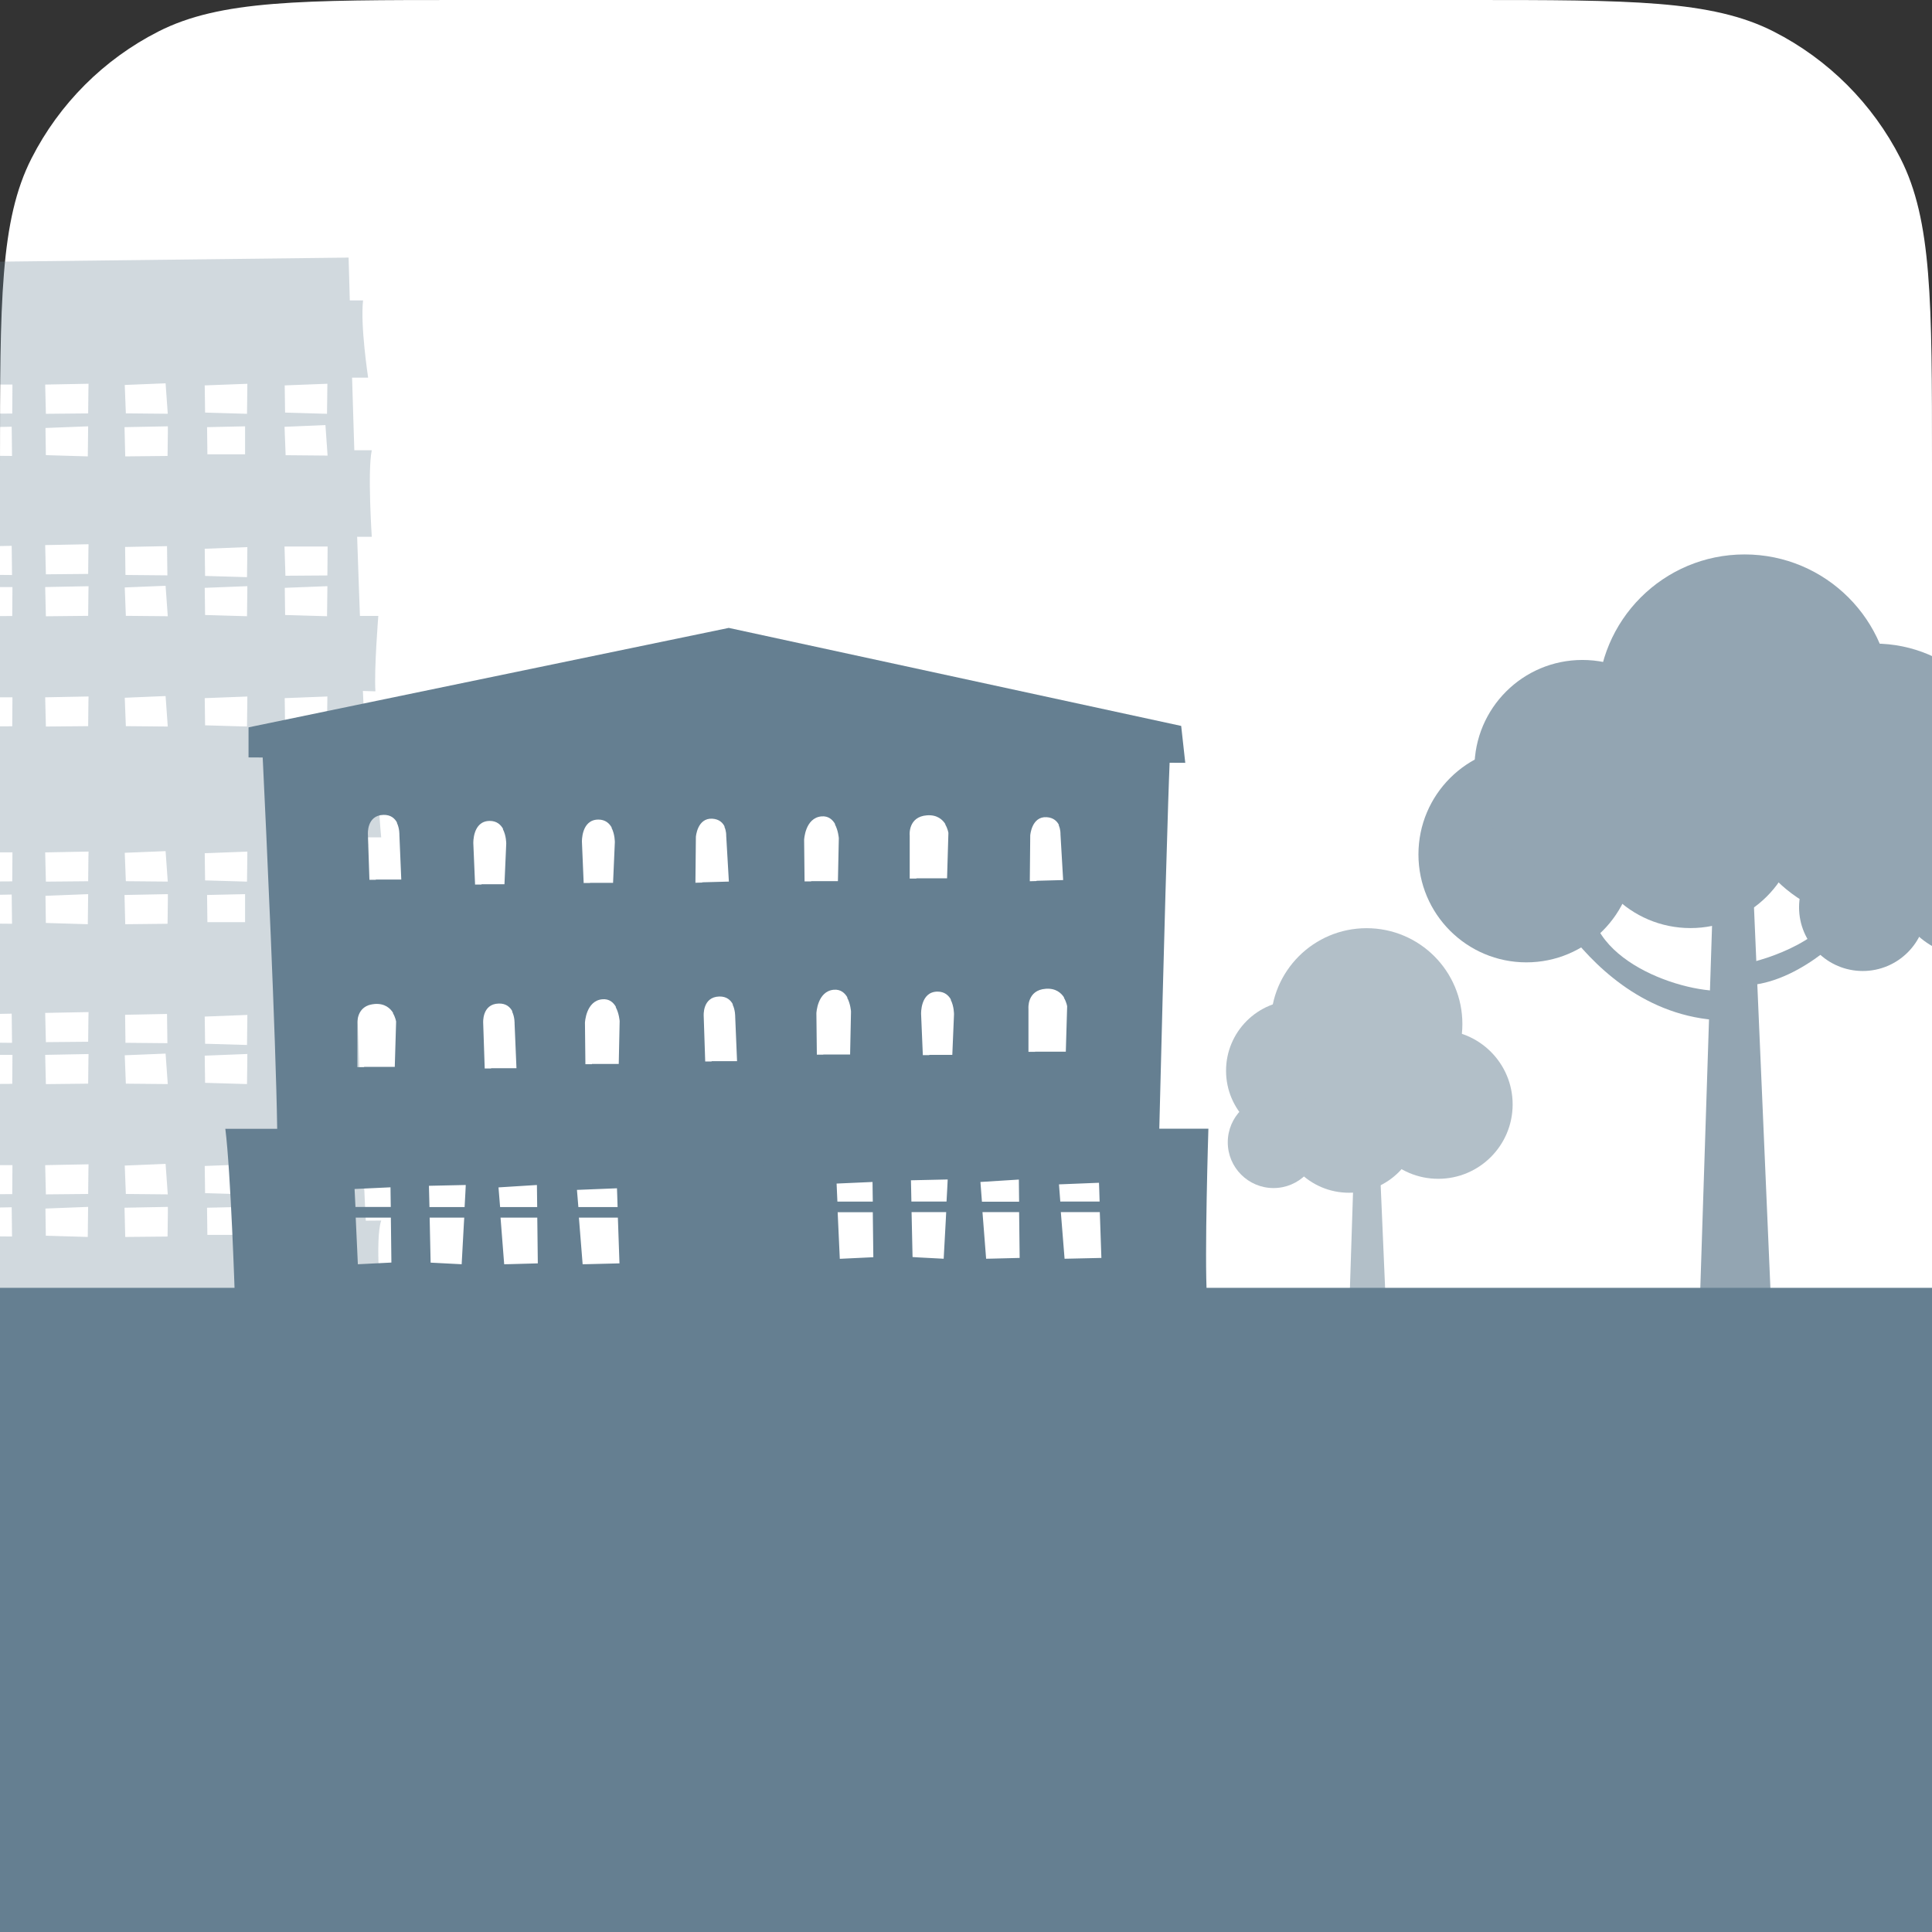 <svg width="140" height="140" viewBox="0 0 140 140" fill="none" xmlns="http://www.w3.org/2000/svg">

<rect x="0" y="0" width="140" height="140" fill="#333333" stroke="none"/>

<path d="M0 33.6C0 21.839 0 15.958 2.289 11.466C4.302 7.515 7.515 4.302 11.466 2.289C15.958 0 21.839 0 33.6 0H106.4C118.161 0 124.042 0 128.534 2.289C132.485 4.302 135.698 7.515 137.711 11.466C140 15.958 140 21.839 140 33.6V106.4C140 118.161 140 124.042 137.711 128.534C135.698 132.485 132.485 135.698 128.534 137.711C124.042 140 118.161 140 106.4 140H33.6C21.839 140 15.958 140 11.466 137.711C7.515 135.698 4.302 132.485 2.289 128.534C0 124.042 0 118.161 0 106.4V33.6Z" fill="white"/>
<g opacity="0.7">
<path d="M124.126 65.105L127.073 65.103L128.466 97.434H123.078L124.126 65.105Z" fill="#657F91"/>
<ellipse cx="110.609" cy="61.913" rx="7.823" ry="7.823" fill="#657F91"/>
<ellipse cx="114.667" cy="55.646" rx="7.823" ry="7.823" fill="#657F91"/>
<ellipse cx="122.499" cy="59.429" rx="7.823" ry="7.823" fill="#657F91"/>
<ellipse cx="134.981" cy="65.748" rx="4.614" ry="4.614" fill="#657F91"/>
<ellipse cx="142.911" cy="63.47" rx="5.853" ry="5.853" fill="#657F91"/>
<ellipse cx="135.835" cy="56.687" rx="10.05" ry="10.05" fill="#657F91"/>
<ellipse cx="126.42" cy="50.818" rx="10.642" ry="10.642" fill="#657F91"/>
<path d="M133.513 65.146C132.527 68.048 128.224 69.517 126.196 69.889C124.636 70.377 122.453 71.366 126.196 71.413C129.939 71.46 133.613 68 134.983 66.265C134.904 64.683 134.5 62.245 133.513 65.146Z" fill="#657F91"/>
<path d="M115.49 66.624C116.969 70.975 125.038 72.644 126.268 71.414C126.485 72.28 126.774 73.952 125.291 73.952C119.679 73.952 115.879 70.355 113.826 67.754C113.944 65.382 114.012 62.274 115.49 66.624Z" fill="#657F91"/>
</g>
<g opacity="0.5">
<path d="M98.09 85.03L100.012 85.029L100.921 106.118H97.406L98.09 85.03Z" fill="#657F91"/>
<circle cx="92.285" cy="82.775" r="3.316" fill="#657F91"/>
<ellipse cx="93.947" cy="77.59" rx="5.103" ry="5.103" fill="#657F91"/>
<ellipse cx="97.752" cy="81.328" rx="5.103" ry="5.103" fill="#657F91"/>
<ellipse cx="104.22" cy="80.029" rx="5.392" ry="5.392" fill="#657F91"/>
<ellipse cx="99.028" cy="74.202" rx="6.942" ry="6.942" fill="#657F91"/>
</g>
<g opacity="0.3">
<path d="M27.623 88.445L26.506 88.454C26.484 88.02 26.46 87.554 26.437 87.056C26.39 86.124 26.344 85.084 26.297 83.971L27.204 83.996C27.101 82.446 27.414 78.533 27.414 78.533H26.082C26.048 77.572 26.011 76.589 25.976 75.59C25.944 74.667 25.912 73.735 25.88 72.8H26.94C26.94 72.8 26.625 68.012 26.94 66.528H25.675C25.648 65.637 25.621 64.765 25.594 63.918C25.565 63.002 25.538 62.117 25.513 61.267L26.677 61.267C26.677 61.267 26.1 57.491 26.309 55.671H25.348C25.291 53.736 25.261 52.566 25.261 52.566L-9.246 52.969L-9.214 55.667H-10.452C-10.452 55.667 -10.188 58.569 -10.4 61.264H-9.155L-9.14 62.532L-9.096 66.525H-10.4C-10.4 66.525 -10.033 69.898 -10.504 72.797H-9.027L-9.022 73.314L-8.963 78.53H-10.294C-10.188 79.811 -10.136 83.048 -10.136 83.048L-8.911 83.08L-8.896 84.342L-8.85 88.702L-10.188 88.711C-10.188 88.711 -10.085 93.097 -10.346 94.577H27.623C27.623 94.584 27.15 89.859 27.623 88.445ZM23.723 61.708L23.718 62.127L23.696 63.886L21.006 63.807L20.658 63.798L20.631 61.828L23.723 61.708ZM23.582 64.704L23.612 65.123L23.738 66.915L21.038 66.889L20.698 66.886L20.619 64.828L23.582 64.704ZM11.999 61.676L12.029 62.095L12.157 63.883L9.457 63.858L9.119 63.855L9.04 61.797L11.999 61.676ZM-4.582 61.768L-4.577 62.181L-4.555 63.886L-7.244 63.861L-7.592 63.858L-7.619 61.828L-4.582 61.768ZM-4.53 87.979L-4.542 89.672L-7.24 89.688L-7.58 89.691L-7.646 87.573H-4.522L-4.53 87.979ZM-4.582 76.437L-4.577 76.849L-4.555 78.555L-7.244 78.53L-7.592 78.526L-7.619 76.497L-4.582 76.437ZM-7.622 73.38L-4.584 73.323L-4.579 73.732L-4.557 75.438L-7.247 75.413L-7.595 75.409L-7.622 73.38ZM-4.582 84.431L-4.577 84.84L-4.555 86.546L-7.244 86.52L-7.592 86.517L-7.619 84.488L-4.582 84.431ZM-4.53 65.317L-4.542 67.01L-7.24 67.026L-7.58 67.029L-7.646 64.911H-4.522L-4.53 65.317ZM-1.815 89.577L-2.165 89.574L-2.19 87.544L0.847 87.484L0.852 87.896L0.872 89.602L-1.815 89.577ZM0.899 84.836L0.887 86.53L-1.813 86.546L-2.153 86.549L-2.22 84.431H0.902L0.899 84.836ZM0.899 76.843L0.887 78.539L-1.813 78.555L-2.153 78.558L-2.22 76.44H0.902L0.899 76.843ZM0.847 73.453L0.852 73.862L0.872 75.568L-1.815 75.543L-2.165 75.539L-2.19 73.51L0.847 73.453ZM-2.19 64.882L0.847 64.822L0.852 65.234L0.872 66.94L-1.815 66.915L-2.165 66.912L-2.19 64.882ZM0.899 62.171L0.887 63.867L-1.813 63.883H-2.153L-2.22 61.765H0.902L0.899 62.171ZM6.38 87.874L6.36 89.634L3.671 89.555L3.32 89.545L3.293 87.576L6.385 87.456L6.38 87.874ZM6.407 84.782L6.388 86.52L3.668 86.546L3.325 86.549L3.274 84.431L6.417 84.37L6.407 84.782ZM6.407 76.789L6.388 78.526L3.668 78.555L3.325 78.558L3.274 76.44L6.417 76.38L6.407 76.789ZM6.407 73.754L6.388 75.489L3.668 75.514L3.325 75.517L3.274 73.399L6.417 73.339L6.407 73.754ZM3.296 64.914L6.388 64.793L6.383 65.212L6.363 66.972L3.673 66.892L3.323 66.88L3.296 64.914ZM6.407 62.12L6.388 63.858L3.668 63.883L3.325 63.886L3.274 61.768L6.417 61.708L6.407 62.12ZM12.164 87.868L12.142 89.605L9.42 89.631L9.075 89.634L9.023 87.516L12.164 87.456V87.868ZM11.999 76.348L12.029 76.766L12.157 78.555L9.457 78.53L9.119 78.526L9.04 76.469L11.999 76.348ZM9.065 73.535L12.103 73.475L12.108 73.887L12.13 75.593L9.442 75.568L9.092 75.565L9.065 73.535ZM11.999 84.339L12.029 84.757L12.157 86.549L9.457 86.523L9.119 86.52L9.04 84.462L11.999 84.339ZM12.164 65.206L12.142 66.94L9.42 66.969L9.075 66.972L9.023 64.854L12.164 64.793V65.206ZM17.756 87.868V89.485H15.377H15.027L15.002 87.516L17.756 87.456V87.868ZM17.921 84.789L17.899 86.549L15.212 86.469L14.862 86.46L14.835 84.491L17.924 84.374L17.921 84.789ZM17.921 76.795L17.899 78.555L15.212 78.476L14.862 78.466L14.835 76.497L17.924 76.376L17.921 76.795ZM17.921 73.963L17.899 75.723L15.212 75.644L14.862 75.635L14.835 73.665L17.924 73.545L17.921 73.963ZM15.005 64.854L17.759 64.793V65.206V66.823H15.379H15.029L15.005 64.854ZM17.921 62.127L17.899 63.886L15.212 63.807L14.862 63.798L14.835 61.828L17.924 61.711L17.921 62.127ZM21.038 89.548L20.698 89.545L20.619 87.484L23.58 87.364L23.609 87.782L23.735 89.571L21.038 89.548ZM23.723 84.37L23.718 84.789L23.696 86.549L21.006 86.469L20.658 86.46L20.631 84.491L23.723 84.37ZM20.636 76.497L23.725 76.376L23.72 76.795L23.698 78.555L21.008 78.476L20.661 78.466L20.636 76.497ZM23.738 73.906L23.723 75.6L21.026 75.619L20.683 75.622L20.616 73.504H23.74L23.738 73.906Z" fill="#657F91"/>
<path d="M27.623 54.544L26.506 54.554C26.484 54.12 26.46 53.654 26.437 53.156C26.39 52.223 26.344 51.183 26.297 50.07L27.204 50.096C27.101 48.545 27.414 44.632 27.414 44.632H26.082C26.048 43.672 26.011 42.689 25.976 41.69C25.944 40.767 25.912 39.835 25.88 38.899H26.94C26.94 38.899 26.625 34.111 26.94 32.627L25.675 32.627C25.648 31.736 25.621 30.864 25.594 30.018C25.565 29.101 25.537 28.217 25.513 27.367L26.677 27.367C26.677 27.367 26.1 23.59 26.309 21.77H25.348C25.291 19.836 25.261 18.666 25.261 18.666L-9.246 19.069L-9.214 21.767H-10.452C-10.452 21.767 -10.188 24.669 -10.4 27.364H-9.155L-9.14 28.632L-9.096 32.624H-10.4C-10.4 32.624 -10.033 35.998 -10.504 38.896H-9.027L-9.022 39.413L-8.963 44.629H-10.294C-10.188 45.91 -10.136 49.148 -10.136 49.148L-8.911 49.179L-8.896 50.441L-8.85 54.801L-10.188 54.811C-10.188 54.811 -10.085 59.196 -10.346 60.677L27.623 60.677C27.623 60.683 27.15 55.959 27.623 54.544ZM23.723 27.808L23.718 28.226L23.696 29.986L21.006 29.907L20.658 29.897L20.631 27.928L23.723 27.808ZM23.582 30.804L23.612 31.223L23.738 33.014L21.038 32.989L20.698 32.986L20.619 30.928L23.582 30.804ZM11.999 27.776L12.029 28.195L12.157 29.983L9.457 29.957L9.119 29.954L9.04 27.896L11.999 27.776ZM-4.582 27.868L-4.577 28.28L-4.555 29.986L-7.244 29.961L-7.592 29.957L-7.619 27.928L-4.582 27.868ZM-4.53 54.078L-4.542 55.772L-7.24 55.788L-7.58 55.791L-7.646 53.672H-4.522L-4.53 54.078ZM-4.582 42.536L-4.577 42.949L-4.555 44.654L-7.244 44.629L-7.592 44.626L-7.619 42.597L-4.582 42.536ZM-7.622 39.48L-4.584 39.423L-4.579 39.832L-4.557 41.538L-7.247 41.512L-7.595 41.509L-7.622 39.48ZM-4.582 50.53L-4.577 50.939L-4.555 52.645L-7.244 52.62L-7.592 52.617L-7.619 50.587L-4.582 50.53ZM-4.53 31.416L-4.542 33.109L-7.24 33.125L-7.58 33.128L-7.646 31.01H-4.522L-4.53 31.416ZM-1.815 55.676L-2.165 55.673L-2.19 53.644L0.847 53.584L0.852 53.996L0.872 55.702L-1.815 55.676ZM0.899 50.936L0.887 52.629L-1.813 52.645L-2.153 52.648L-2.22 50.53H0.902L0.899 50.936ZM0.899 42.942L0.887 44.639L-1.813 44.654L-2.153 44.658L-2.22 42.54H0.902L0.899 42.942ZM0.847 39.553L0.852 39.962L0.872 41.668L-1.815 41.642L-2.165 41.639L-2.19 39.61L0.847 39.553ZM-2.19 30.982L0.847 30.922L0.852 31.334L0.872 33.04L-1.815 33.014L-2.165 33.011L-2.19 30.982ZM0.899 28.271L0.887 29.967L-1.813 29.983H-2.153L-2.22 27.865H0.902L0.899 28.271ZM6.38 53.974L6.36 55.734L3.671 55.654L3.32 55.645L3.293 53.676L6.385 53.555L6.38 53.974ZM6.407 50.882L6.388 52.62L3.668 52.645L3.325 52.648L3.274 50.53L6.417 50.47L6.407 50.882ZM6.407 42.888L6.388 44.626L3.668 44.654L3.325 44.658L3.274 42.54L6.417 42.479L6.407 42.888ZM6.407 39.854L6.388 41.588L3.668 41.614L3.325 41.617L3.274 39.499L6.417 39.438L6.407 39.854ZM3.296 31.013L6.388 30.893L6.383 31.311L6.363 33.071L3.673 32.992L3.323 32.979L3.296 31.013ZM6.407 28.22L6.388 29.957L3.668 29.983L3.325 29.986L3.274 27.868L6.417 27.808L6.407 28.22ZM12.164 53.967L12.142 55.705L9.42 55.73L9.075 55.734L9.023 53.615L12.164 53.555V53.967ZM11.999 42.448L12.029 42.866L12.157 44.654L9.457 44.629L9.119 44.626L9.04 42.568L11.999 42.448ZM9.065 39.635L12.103 39.575L12.108 39.987L12.13 41.693L9.442 41.668L9.092 41.664L9.065 39.635ZM11.999 50.438L12.029 50.857L12.157 52.648L9.457 52.623L9.119 52.62L9.04 50.562L11.999 50.438ZM12.164 31.305L12.142 33.04L9.42 33.068L9.075 33.071L9.023 30.953L12.164 30.893V31.305ZM17.756 53.967V55.584H15.377H15.027L15.002 53.615L17.756 53.555V53.967ZM17.921 50.889L17.899 52.648L15.212 52.569L14.862 52.559L14.835 50.59L17.924 50.473L17.921 50.889ZM17.921 42.895L17.899 44.654L15.212 44.575L14.862 44.566L14.835 42.597L17.924 42.476L17.921 42.895ZM17.921 40.063L17.899 41.823L15.212 41.744L14.862 41.734L14.835 39.765L17.924 39.645L17.921 40.063ZM15.005 30.953L17.759 30.893V31.305V32.922H15.379H15.029L15.005 30.953ZM17.921 28.226L17.899 29.986L15.212 29.907L14.862 29.897L14.835 27.928L17.924 27.811L17.921 28.226ZM21.038 55.648L20.698 55.645L20.619 53.584L23.58 53.463L23.609 53.882L23.735 55.67L21.038 55.648ZM23.723 50.47L23.718 50.889L23.696 52.648L21.006 52.569L20.658 52.559L20.631 50.59L23.723 50.47ZM20.636 42.597L23.725 42.476L23.72 42.895L23.698 44.654L21.008 44.575L20.661 44.566L20.636 42.597ZM23.738 40.006L23.723 41.699L21.026 41.718L20.683 41.721L20.616 39.603H23.74L23.738 40.006Z" fill="#657F91"/>
</g>
<path d="M68.853 72.411C68.828 72.398 68.795 72.392 68.769 72.379C68.795 72.392 68.828 72.405 68.853 72.411Z" fill="#657F91"/>
<path d="M36.396 60.041C36.377 60.035 36.351 60.022 36.332 60.016C36.351 60.028 36.377 60.035 36.396 60.041Z" fill="#657F91"/>
<path d="M87.565 81.789H84.007C84.04 80.442 84.407 65.63 84.652 58.127C84.691 56.98 84.723 56 84.755 55.272L85.889 55.278L85.593 52.603L52.81 45.5L18.01 52.706V54.885L19.035 54.891C19.042 55.046 19.048 55.22 19.061 55.42C19.274 59.848 19.989 75.118 20.086 81.796H16.328C16.721 84.864 17.018 93.965 17.018 93.965H87.462C87.269 91.193 87.565 81.789 87.565 81.789ZM74.655 60.538C74.655 60.538 74.751 59.145 75.847 59.216C76.35 59.249 76.608 59.519 76.743 59.796C76.737 59.79 76.717 59.79 76.711 59.784C76.866 60.112 76.846 60.454 76.846 60.454L77.04 63.773L75.112 63.825V63.844L74.623 63.857L74.655 60.538ZM43.361 59.39C43.864 59.39 44.16 59.661 44.334 59.983C44.322 59.977 44.315 59.977 44.309 59.971C44.56 60.447 44.554 61.028 44.554 61.028L44.425 63.973H42.755V63.986H42.298V64.057L42.169 61.008C42.169 61.021 42.104 59.39 43.361 59.39ZM25.694 86.159L28.298 86.037L28.304 86.591L28.317 87.461H26.145H25.758L25.694 86.159ZM26.325 91.593L25.932 91.612L25.777 88.235H28.323L28.33 88.763L28.362 91.49L26.325 91.593ZM28.607 77.309H26.383V77.329H25.9V74.203C25.9 74.203 25.771 72.849 27.157 72.752C27.885 72.701 28.285 73.062 28.497 73.416C28.485 73.41 28.472 73.41 28.465 73.403C28.659 73.719 28.704 74.028 28.704 74.028L28.607 77.309ZM27.234 63.741V63.754H26.77L26.66 60.467C26.66 60.467 26.551 59.081 27.788 59.049C28.323 59.036 28.62 59.313 28.781 59.629C28.775 59.622 28.762 59.622 28.755 59.616C28.962 60.029 28.942 60.512 28.942 60.512L29.078 63.735H27.234V63.741ZM33.609 88.77L33.454 91.612L31.604 91.516L31.205 91.496L31.134 88.235H33.641L33.609 88.77ZM33.725 86.41L33.667 87.468H31.527H31.121L31.082 85.927L33.751 85.869L33.725 86.41ZM34.428 64.089V64.16L34.299 61.111C34.299 61.111 34.234 59.487 35.491 59.487C35.994 59.487 36.29 59.758 36.464 60.08C36.451 60.074 36.445 60.074 36.432 60.067C36.69 60.544 36.684 61.131 36.684 61.131L36.555 64.076H34.892V64.096H34.428V64.089ZM35.124 77.425L35.014 74.138C35.014 74.138 34.904 72.752 36.142 72.72C36.684 72.707 36.974 72.984 37.135 73.3C37.128 73.294 37.115 73.294 37.102 73.287C37.309 73.7 37.289 74.183 37.289 74.183L37.425 77.406H35.588V77.425H35.124ZM36.123 86.043L38.907 85.869L38.914 86.43L38.927 87.468H36.613H36.239L36.123 86.043ZM36.909 91.606L36.535 91.612L36.271 88.235H38.933L38.94 88.763L38.972 91.548L36.909 91.606ZM41.808 86.224L44.708 86.108L44.728 86.656L44.753 87.468H42.278H41.911L41.808 86.224ZM42.594 91.606L42.22 91.612L41.95 88.235H44.773L44.792 88.763L44.889 91.548L42.594 91.606ZM44.837 77.097H42.897V77.116H42.42L42.388 74.112C42.388 74.112 42.452 72.52 43.645 72.411C44.148 72.365 44.457 72.643 44.644 72.984C44.631 72.978 44.624 72.978 44.612 72.971C44.863 73.429 44.902 73.99 44.902 73.99L44.837 77.097ZM50.393 63.967L50.426 60.647C50.426 60.647 50.522 59.261 51.618 59.326C52.127 59.358 52.379 59.629 52.514 59.906C52.508 59.906 52.495 59.9 52.488 59.9C52.643 60.228 52.624 60.563 52.624 60.563L52.817 63.883L50.89 63.935V63.954L50.393 63.967ZM51.573 76.916H51.102L50.993 73.629C50.993 73.629 50.883 72.243 52.121 72.211C52.656 72.198 52.952 72.475 53.113 72.791C53.1 72.784 53.094 72.784 53.081 72.778C53.288 73.191 53.275 73.674 53.275 73.674L53.41 76.897H51.566V76.916H51.573ZM58.302 63.87L58.27 60.86C58.27 60.86 58.334 59.268 59.527 59.158C60.03 59.113 60.339 59.397 60.526 59.732C60.513 59.725 60.507 59.725 60.494 59.719C60.745 60.177 60.784 60.737 60.784 60.737L60.719 63.851H58.779V63.87H58.302ZM59.192 76.433L59.159 73.423C59.159 73.423 59.224 71.831 60.416 71.721C60.919 71.676 61.228 71.959 61.415 72.295C61.409 72.288 61.396 72.288 61.383 72.282C61.635 72.739 61.667 73.3 61.667 73.3L61.602 76.413H59.662V76.426H59.192V76.433ZM60.623 85.766L63.227 85.65L63.233 86.204L63.246 87.074H61.074H60.681L60.623 85.766ZM61.248 91.2L60.855 91.219L60.7 87.841H63.246L63.252 88.376L63.285 91.103L61.248 91.2ZM67.178 59.081C67.906 59.029 68.306 59.39 68.519 59.738C68.512 59.732 68.499 59.732 68.486 59.725C68.68 60.041 68.725 60.357 68.725 60.357L68.628 63.645H66.404V63.664H65.921V60.538C65.915 60.531 65.786 59.178 67.178 59.081ZM68.538 88.37L68.383 91.213L66.533 91.116L66.127 91.09L66.056 87.835H68.564L68.538 88.37ZM68.647 86.011L68.589 87.068H66.45H66.043L66.011 85.528L68.673 85.469L68.647 86.011ZM69.008 76.439H67.339V76.459H66.875V76.529L66.746 73.481C66.746 73.481 66.681 71.856 67.938 71.856C68.448 71.856 68.738 72.127 68.918 72.449C68.905 72.443 68.899 72.443 68.886 72.436C69.137 72.913 69.131 73.5 69.131 73.5L69.008 76.439ZM71.045 85.65L73.83 85.476L73.836 86.037L73.849 87.081H71.529H71.155L71.045 85.65ZM71.832 91.206L71.458 91.213L71.194 87.835H73.849L73.856 88.37L73.888 91.154L71.832 91.206ZM74.526 76.226V73.1C74.526 73.1 74.397 71.747 75.783 71.65C76.511 71.598 76.911 71.959 77.124 72.308C77.066 72.275 77.007 72.249 76.949 72.224C77.001 72.243 77.046 72.269 77.091 72.295C77.285 72.61 77.33 72.92 77.33 72.92L77.233 76.207H75.009V76.22H74.526V76.226ZM76.737 85.824L79.637 85.708L79.657 86.256L79.682 87.068H77.207H76.833L76.737 85.824ZM77.517 91.206L77.143 91.213L76.872 87.835H79.695L79.715 88.37L79.811 91.154L77.517 91.206Z" fill="#657F91"/>
<rect x="-19.836" y="93.334" width="169.167" height="46.667" fill="#657F91"/>
<rect y="98" width="4.667" height="140" transform="rotate(-90 0 98)" fill="#657F91"/>
<path d="M50.168 85.816C50.168 84.813 50.981 84 51.983 84H53.085H54.186C55.188 84 56.001 84.813 56.001 85.816V93.333H50.168V85.816Z" fill="#657F91"/>

<defs>
<clipPath id="clip0_79_3844">
<path d="M0 33.6C0 21.839 0 15.958 2.289 11.466C4.302 7.515 7.515 4.302 11.466 2.289C15.958 0 21.839 0 33.6 0H106.4C118.161 0 124.042 0 128.534 2.289C132.485 4.302 135.698 7.515 137.711 11.466C140 15.958 140 21.839 140 33.6V106.4C140 118.161 140 124.042 137.711 128.534C135.698 132.485 132.485 135.698 128.534 137.711C124.042 140 118.161 140 106.4 140H33.6C21.839 140 15.958 140 11.466 137.711C7.515 135.698 4.302 132.485 2.289 128.534C0 124.042 0 118.161 0 106.4V33.6Z" fill="white"/>
</clipPath>
</defs>
</svg>
